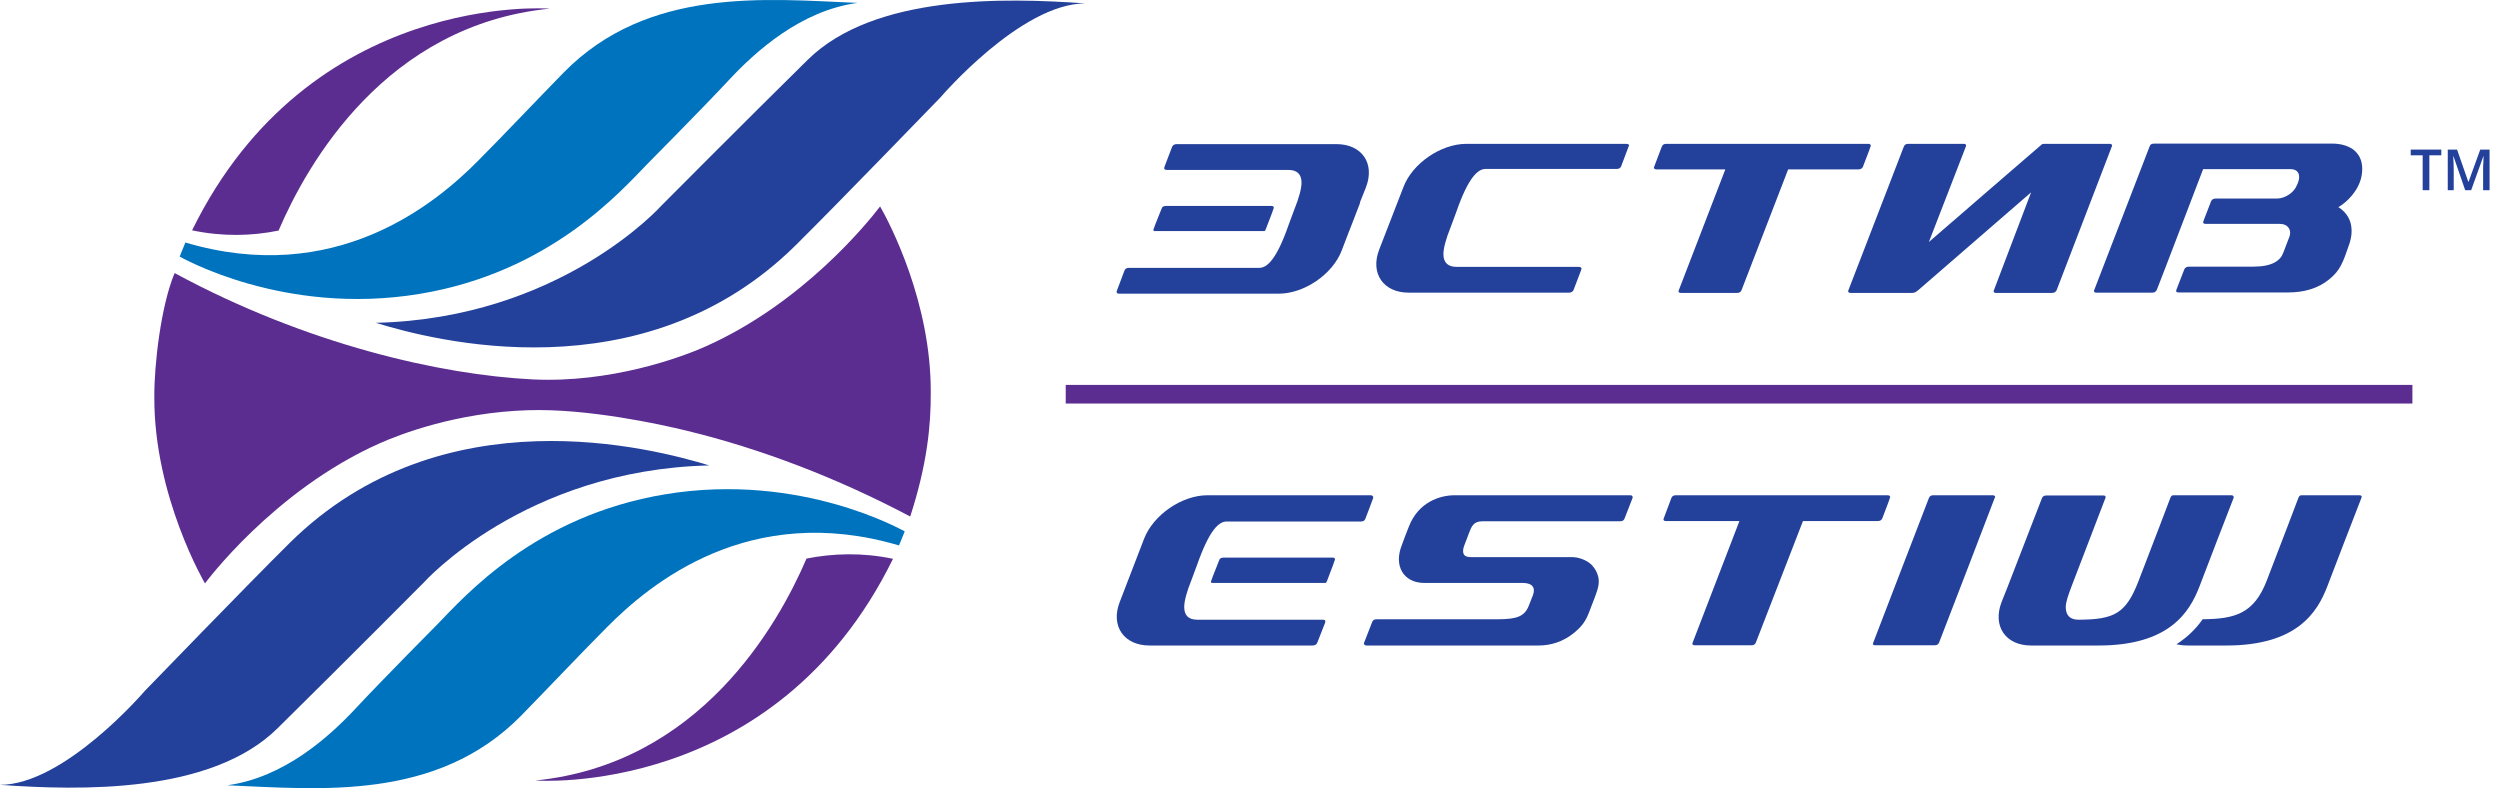 <svg width="203" height="64" viewBox="0 0 203 64" fill="none" xmlns="http://www.w3.org/2000/svg">
<path d="M107.623 47.334C107.701 47.334 107.72 47.237 107.759 47.159C108.186 46.054 108.399 45.472 108.399 45.433C108.399 45.316 108.341 45.278 108.205 45.278H99.34C99.146 45.278 99.03 45.355 98.991 45.51C98.545 46.616 98.332 47.179 98.332 47.218C98.332 47.276 98.351 47.315 98.37 47.334H107.623Z" fill="#23419B"/>
<path d="M111.29 40.215H100.776H99.127H98.04C95.965 40.215 93.656 41.805 92.9 43.745L90.921 48.886C90.165 50.826 91.251 52.416 93.346 52.416H94.413H96.081H106.576C106.77 52.416 106.906 52.339 106.964 52.184L107.604 50.554C107.604 50.515 107.604 50.496 107.623 50.476C107.623 50.36 107.546 50.321 107.41 50.321H97.226C96.508 50.321 96.159 49.972 96.159 49.293C96.159 48.808 96.353 48.071 96.76 47.062L97.206 45.86C98.215 42.989 98.991 42.348 99.592 42.348H100.31H110.494C110.708 42.348 110.805 42.271 110.863 42.135C110.863 42.135 111.464 40.583 111.484 40.486C111.523 40.409 111.503 40.37 111.503 40.35C111.464 40.253 111.406 40.215 111.29 40.215Z" fill="#23419B"/>
<path d="M153.268 40.214H136.081C135.887 40.214 135.771 40.292 135.712 40.447C135.286 41.572 135.072 42.135 135.072 42.154C135.072 42.27 135.15 42.309 135.286 42.309H141.241C140.581 44.016 137.42 52.241 137.42 52.241C137.42 52.338 137.478 52.397 137.613 52.397H142.23C142.405 52.397 142.521 52.319 142.58 52.164L146.401 42.309H152.473C152.667 42.309 152.783 42.232 152.841 42.096C153.268 40.99 153.482 40.408 153.482 40.369C153.482 40.272 153.404 40.214 153.268 40.214Z" fill="#23419B"/>
<path d="M132.376 40.214H119.398H118.118C116.935 40.214 115.169 40.757 114.394 42.775L114.083 43.57L113.812 44.307C113.171 45.956 113.967 47.295 115.577 47.334H123.685C124.481 47.353 124.694 47.76 124.461 48.362L124.132 49.196C123.802 50.03 123.2 50.282 121.668 50.282H120.077H111.794C111.581 50.282 111.484 50.36 111.426 50.495L110.766 52.183C110.708 52.319 110.824 52.416 110.96 52.416H118.118H120.834H124.927C125.897 52.416 126.925 52.125 127.837 51.368C128.225 51.039 128.671 50.651 129.001 49.797C129.098 49.564 129.466 48.575 129.486 48.536C129.718 47.915 129.912 47.392 129.777 46.829C129.68 46.461 129.524 46.169 129.253 45.879C128.884 45.51 128.244 45.238 127.643 45.238C127.352 45.238 126.576 45.238 125.722 45.238C125.722 45.238 119.592 45.238 119.418 45.238C118.739 45.238 118.719 44.792 118.894 44.307C119.088 43.822 119.282 43.279 119.282 43.279C119.495 42.736 119.651 42.329 120.368 42.329C121.241 42.329 131.542 42.329 131.542 42.329C131.755 42.329 131.852 42.251 131.91 42.115L132.551 40.466C132.57 40.447 132.57 40.428 132.57 40.389C132.57 40.272 132.512 40.214 132.376 40.214Z" fill="#23419B"/>
<path d="M161.804 40.214H161.726H157.885H156.973C156.799 40.214 156.682 40.292 156.624 40.447C155.868 42.387 152.124 52.144 152.085 52.241C152.046 52.338 152.143 52.397 152.279 52.397H152.57H157.09C157.284 52.397 157.4 52.319 157.458 52.164C157.711 51.523 161.707 41.145 161.978 40.408C161.998 40.389 161.998 40.389 161.998 40.389C162.017 40.35 161.998 40.331 161.998 40.311C161.978 40.253 161.901 40.214 161.804 40.214Z" fill="#23419B"/>
<path d="M191.58 40.214C191.58 40.214 186.925 40.214 186.886 40.214C186.731 40.214 186.673 40.311 186.614 40.466C186.42 40.99 185.392 43.687 184.345 46.402L184.054 47.159C183.026 49.817 181.493 50.263 178.855 50.282C178.37 50.98 177.691 51.698 176.721 52.319C177.012 52.377 177.342 52.416 177.652 52.416H178.855H179.437H180.775C186.498 52.416 188.166 49.739 188.981 47.605C188.981 47.586 191.716 40.486 191.755 40.408C191.813 40.273 191.716 40.214 191.58 40.214Z" fill="#23419B"/>
<path d="M181.183 40.214C181.183 40.214 176.527 40.214 176.488 40.214C176.333 40.214 176.275 40.311 176.217 40.467C176.023 40.99 174.995 43.687 173.947 46.403L173.656 47.159C172.628 49.836 171.677 50.302 168.787 50.321C168.089 50.321 167.739 49.972 167.739 49.293C167.739 48.905 167.933 48.342 168.205 47.625C169.485 44.307 170.979 40.408 170.979 40.389C170.979 40.273 170.921 40.234 170.785 40.234H170.707H167.041H166.149C165.974 40.234 165.858 40.311 165.8 40.467C165.392 41.533 164.034 45.025 162.909 47.935C162.909 47.955 162.909 47.955 162.89 47.974L162.521 48.905C161.784 50.845 162.851 52.416 164.927 52.416H170.223H170.397C176.12 52.416 177.788 49.739 178.603 47.605C178.603 47.586 181.338 40.486 181.377 40.408C181.396 40.273 181.299 40.214 181.183 40.214Z" fill="#23419B"/>
<path d="M102.657 18.761C102.735 18.761 102.754 18.664 102.793 18.586C103.22 17.48 103.433 16.918 103.433 16.879C103.433 16.782 103.375 16.724 103.259 16.724H94.665C94.471 16.724 94.355 16.801 94.316 16.956C93.87 18.043 93.656 18.625 93.656 18.644C93.656 18.702 93.676 18.741 93.695 18.761H102.657Z" fill="#23419B"/>
<path d="M110.513 16.222L110.921 15.194C111.658 13.273 110.591 11.702 108.515 11.702H107.468H105.78H95.557C95.363 11.702 95.227 11.78 95.169 11.935L94.548 13.564C94.548 13.603 94.548 13.622 94.529 13.642C94.529 13.739 94.607 13.797 94.742 13.797H104.616C105.315 13.797 105.683 14.146 105.683 14.825C105.683 15.31 105.489 16.047 105.082 17.056L104.636 18.259C103.646 21.11 102.87 21.75 102.25 21.75H101.551H91.677C91.464 21.75 91.367 21.828 91.309 21.964L90.688 23.613C90.669 23.632 90.669 23.651 90.669 23.69C90.669 23.787 90.727 23.846 90.863 23.846H101.105H102.793H103.84C105.897 23.846 108.205 22.274 108.942 20.354L109.544 18.782C109.544 18.763 109.544 18.763 109.563 18.744C109.621 18.608 109.699 18.395 109.796 18.142L110.416 16.532C110.436 16.416 110.455 16.319 110.513 16.222Z" fill="#23419B"/>
<path d="M132.065 11.68H121.803H120.155H119.068C117.012 11.68 114.704 13.251 113.966 15.171L111.988 20.273C111.251 22.194 112.317 23.765 114.393 23.765H115.46H117.128H127.39C127.584 23.765 127.72 23.687 127.778 23.532L128.399 21.903C128.399 21.864 128.399 21.845 128.418 21.825C128.418 21.728 128.341 21.67 128.205 21.67H118.273C117.574 21.67 117.206 21.321 117.206 20.642C117.206 20.157 117.4 19.42 117.807 18.411L118.253 17.208C119.243 14.357 120.019 13.717 120.639 13.717H121.338H131.27C131.483 13.717 131.58 13.639 131.638 13.503L132.259 11.854C132.279 11.835 132.279 11.816 132.279 11.777C132.259 11.738 132.182 11.68 132.065 11.68Z" fill="#23419B"/>
<path d="M151.716 11.68H135.305C135.111 11.68 134.995 11.757 134.936 11.912C134.51 13.038 134.296 13.6 134.296 13.6C134.296 13.697 134.374 13.755 134.51 13.755H140.096C139.437 15.462 136.294 23.61 136.294 23.629C136.294 23.726 136.353 23.784 136.488 23.784H141.066C141.241 23.784 141.357 23.707 141.416 23.552L145.198 13.755H150.901C151.076 13.755 151.212 13.678 151.27 13.542C151.697 12.436 151.91 11.874 151.91 11.835C151.91 11.738 151.833 11.68 151.716 11.68Z" fill="#23419B"/>
<path d="M171.309 11.68H165.974C165.896 11.68 165.819 11.699 165.78 11.738C165.722 11.777 156.624 19.652 156.624 19.652C156.624 19.652 159.398 12.475 159.495 12.242C159.592 11.971 159.65 11.835 159.65 11.835C159.65 11.738 159.592 11.68 159.475 11.68H154.936C154.762 11.68 154.645 11.757 154.587 11.912C153.85 13.833 150.067 23.61 150.067 23.629C150.067 23.726 150.125 23.784 150.261 23.784H155.266C155.46 23.784 155.557 23.726 155.77 23.552L164.926 15.618L161.881 23.629C161.881 23.726 161.939 23.784 162.055 23.784H166.634C166.808 23.784 166.944 23.707 167.002 23.552C167.254 22.892 171.503 11.854 171.503 11.835C171.503 11.738 171.444 11.68 171.309 11.68Z" fill="#23419B"/>
<path d="M190.979 15.87C191.541 15.191 191.813 14.473 191.813 13.717C191.813 13.019 191.561 12.495 191.037 12.107C190.591 11.816 190.048 11.661 189.388 11.661H188.476H174.917C174.703 11.661 174.587 11.738 174.548 11.893C173.578 14.396 170.028 23.591 170.028 23.61C170.028 23.707 170.086 23.765 170.222 23.765H174.761C174.761 23.765 174.917 23.765 175.014 23.688C175.111 23.61 175.149 23.494 175.149 23.494L175.848 21.69L178.893 13.736H185.993C186.653 13.736 186.827 14.241 186.595 14.842L186.517 15.017C186.284 15.637 185.547 16.122 184.888 16.122H179.921C179.727 16.122 179.592 16.2 179.534 16.355L178.913 17.965C178.913 17.985 178.913 18.004 178.893 18.043C178.893 18.14 178.971 18.179 179.107 18.179H185.12C185.78 18.179 186.129 18.683 185.877 19.284L185.392 20.545C185.159 21.166 184.5 21.651 182.967 21.651H181.202H177.749C177.555 21.651 177.419 21.729 177.361 21.884L176.721 23.533C176.721 23.552 176.721 23.572 176.701 23.61C176.701 23.727 176.779 23.746 176.915 23.746H176.992H185.838C187.041 23.746 188.224 23.436 189.136 22.679C190.028 21.961 190.261 21.282 190.746 19.866C190.94 19.323 191.017 18.741 190.882 18.159C190.785 17.791 190.629 17.5 190.358 17.209C190.203 17.053 190.048 16.918 189.873 16.821C190.28 16.588 190.649 16.258 190.979 15.87Z" fill="#23419B"/>
<path d="M195.887 31.254H86.537V32.767H195.887V31.254Z" fill="#5C2D91"/>
<path d="M22.619 18.722C24.966 13.252 31.329 2.039 44.636 0.701C44.636 0.701 25.16 -0.793 15.597 18.703C18.08 19.226 20.446 19.168 22.619 18.722Z" fill="#5C2D91"/>
<path d="M65.49 45.355C63.142 50.826 56.78 62.038 43.472 63.377C43.472 63.377 62.949 64.87 72.512 45.375C70.01 44.851 67.643 44.929 65.49 45.355Z" fill="#5C2D91"/>
<path d="M75.577 31.873C75.596 34.512 75.286 37.712 73.909 41.941C67.972 38.799 61.765 36.432 55.771 34.977C53.637 34.453 47.682 33.154 42.89 33.309C37.109 33.484 32.492 35.249 30.766 36.025C22.172 39.866 16.644 47.373 16.644 47.373C16.644 47.373 12.493 40.312 12.531 32.242C12.512 29.604 13.075 24.793 14.18 22.174C24.908 27.974 35.81 30.438 43.239 30.807C49.544 31.117 55.286 29.041 57.342 28.11C65.198 24.599 70.456 18.081 71.464 16.762C72.279 18.178 75.616 24.599 75.577 31.873Z" fill="#5C2D91"/>
<path d="M54.006 40.138C43.453 41.884 37.73 48.421 35.538 50.671C35.538 50.671 30.999 55.249 28.884 57.519C26.77 59.788 23.084 63.144 18.448 63.765C25.897 64.076 35.461 65.084 42.308 58.12C44.229 56.161 47.43 52.786 49.272 50.943C52.803 47.373 60.853 40.7 72.997 44.289C72.997 44.289 73.307 43.571 73.463 43.145C73.443 43.164 65.121 38.295 54.006 40.138ZM34.083 23.862C44.636 22.116 50.359 15.579 52.551 13.329C52.551 13.329 57.09 8.751 59.205 6.481C61.319 4.212 65.005 0.856 69.641 0.235C62.192 -0.076 52.628 -1.084 45.781 5.88C43.86 7.839 40.66 11.214 38.817 13.057C35.286 16.627 27.177 23.28 15.053 19.692C15.053 19.692 14.743 20.448 14.588 20.836C14.627 20.836 22.987 25.705 34.083 23.862Z" fill="#0073BE"/>
<path d="M23.53 44.078C20.291 47.279 11.755 56.106 11.755 56.106C11.755 56.106 5.238 63.729 0 63.729C6.46 64.195 17.129 64.466 22.522 59.151C27.915 53.836 34.413 47.299 34.413 47.299C34.413 47.299 42.58 38.143 57.594 37.793C53.113 36.435 35.946 31.819 23.53 44.078ZM65.587 4.855C60.194 10.17 53.695 16.707 53.695 16.707C53.695 16.707 45.529 25.863 30.514 26.212C34.995 27.59 52.163 32.207 64.597 19.927C67.837 16.727 76.372 7.9 76.372 7.9C76.372 7.9 82.89 0.277 88.128 0.277C81.629 -0.189 70.979 -0.461 65.587 4.855Z" fill="#23419B"/>
<path d="M197.264 15.443H196.721V12.611H195.751V12.146H198.234V12.611H197.264V15.443Z" fill="#23419B"/>
<path d="M200.174 15.443L199.223 12.689H199.204C199.223 13.096 199.243 13.484 199.243 13.833V15.443H198.758V12.146H199.514L200.426 14.764H200.446L201.396 12.146H202.153V15.443H201.629V13.814C201.629 13.659 201.629 13.445 201.648 13.174C201.648 12.902 201.668 12.747 201.668 12.689H201.648L200.659 15.443H200.174Z" fill="#23419B"/>
</svg>
